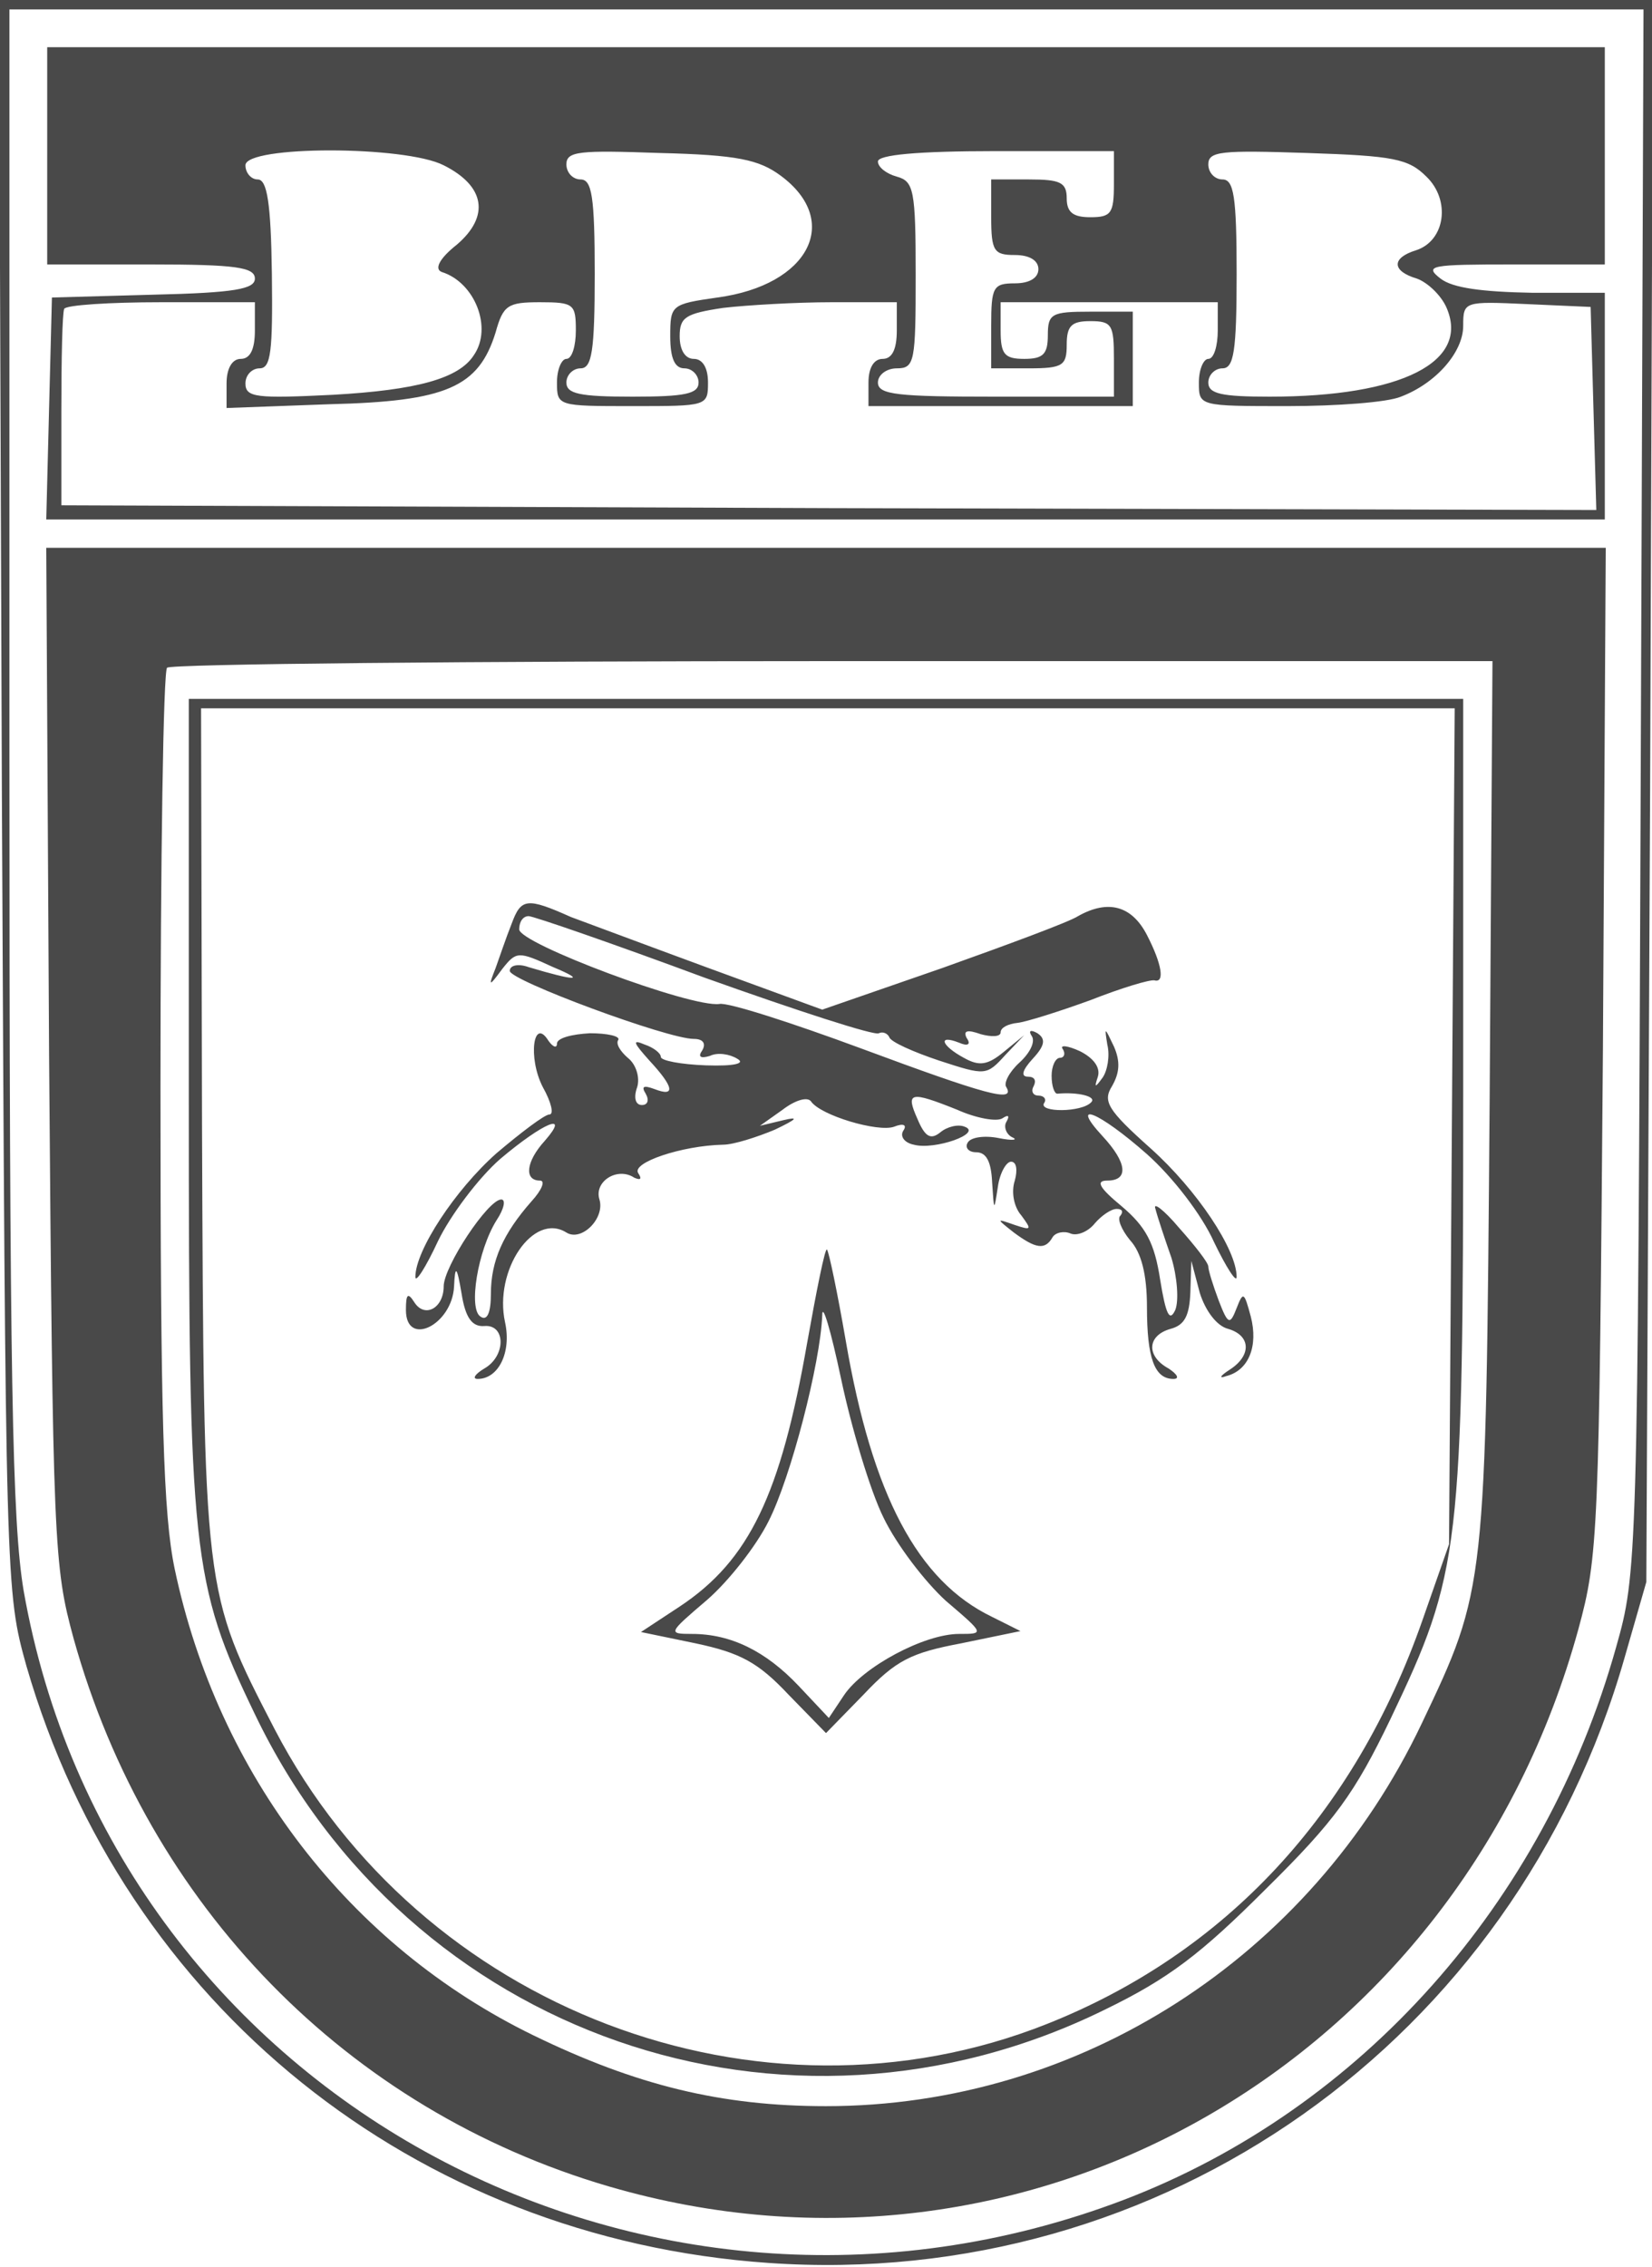 <?xml version="1.0" standalone="no"?>
<!DOCTYPE svg PUBLIC "-//W3C//DTD SVG 20010904//EN"
 "http://www.w3.org/TR/2001/REC-SVG-20010904/DTD/svg10.dtd">
<svg version="1.0" xmlns="http://www.w3.org/2000/svg"
 width="175pt" height="240pt" viewBox="0 0 175 240"
 preserveAspectRatio="xMidYMid meet">
<g transform="translate(0,240) scale(0.1,-0.1)" fill="#494949" stroke="none">
<path d="M2 1558 c4 -841 4 -843 26 -922 104 -359 411 -606 786 -632 417 -29
791 235 907 641 l23 80 4 838 3 837 -876 0 -876 0 3 -842z m1736 5 c-3 -822
-4 -829 -26 -907 -76 -271 -270 -489 -521 -585 -512 -195 -1073 115 -1166 645
-12 72 -15 219 -15 880 l0 794 865 0 866 0 -3 -827z"/>
<path d="M50 2235 l0 -115 110 0 c90 0 110 -3 110 -15 0 -11 -21 -15 -107 -17
l-108 -3 -3 -117 -3 -118 826 0 825 0 0 120 0 120 -77 0 c-53 1 -84 5 -97 15
-18 14 -10 15 77 15 l97 0 0 115 0 115 -825 0 -825 0 0 -115z m420 -10 c44
-22 49 -54 14 -84 -19 -15 -24 -26 -16 -29 35 -11 54 -59 34 -88 -16 -25 -61
-37 -149 -42 -81 -4 -93 -3 -93 12 0 9 7 16 15 16 12 0 14 18 13 100 -1 75 -5
100 -15 100 -7 0 -13 7 -13 15 0 21 169 21 210 0z m357 -11 c65 -48 30 -116
-67 -129 -49 -7 -50 -8 -50 -41 0 -24 5 -34 15 -34 8 0 15 -7 15 -15 0 -12
-14 -15 -70 -15 -56 0 -70 3 -70 15 0 8 7 15 15 15 12 0 15 18 15 100 0 82 -3
100 -15 100 -8 0 -15 7 -15 16 0 14 14 15 99 12 82 -2 105 -7 128 -24z m353
-9 c0 -31 -3 -35 -25 -35 -18 0 -25 5 -25 20 0 17 -7 20 -40 20 l-40 0 0 -40
c0 -36 3 -40 25 -40 16 0 25 -6 25 -15 0 -9 -9 -15 -25 -15 -23 0 -25 -4 -25
-45 l0 -45 40 0 c36 0 40 3 40 25 0 20 5 25 25 25 23 0 25 -4 25 -40 l0 -40
-125 0 c-104 0 -125 2 -125 15 0 8 9 15 20 15 19 0 20 7 20 99 0 90 -2 99 -20
104 -11 3 -20 10 -20 16 0 7 41 11 125 11 l125 0 0 -35z m331 8 c26 -25 20
-68 -11 -78 -26 -8 -26 -22 1 -30 11 -4 25 -17 31 -30 26 -58 -47 -95 -187
-95 -51 0 -65 3 -65 15 0 8 7 15 15 15 12 0 15 18 15 100 0 82 -3 100 -15 100
-8 0 -15 7 -15 16 0 14 14 15 105 12 91 -3 107 -6 126 -25z m-1241 -163 c0
-20 -5 -30 -15 -30 -9 0 -15 -10 -15 -26 l0 -26 109 4 c124 3 158 18 176 76 8
29 13 32 47 32 36 0 38 -2 38 -30 0 -16 -4 -30 -10 -30 -5 0 -10 -11 -10 -25
0 -25 1 -25 80 -25 79 0 80 0 80 25 0 16 -6 25 -15 25 -9 0 -15 9 -15 24 0 20
6 24 46 30 26 3 78 6 115 6 l69 0 0 -30 c0 -20 -5 -30 -15 -30 -9 0 -15 -9
-15 -25 l0 -25 140 0 140 0 0 50 0 50 -45 0 c-41 0 -45 -2 -45 -25 0 -20 -5
-25 -25 -25 -21 0 -25 5 -25 30 l0 30 115 0 115 0 0 -30 c0 -16 -4 -30 -10
-30 -5 0 -10 -11 -10 -25 0 -25 0 -25 94 -25 52 0 106 4 120 10 37 14 66 47
66 75 0 26 1 26 68 23 l67 -3 3 -108 3 -107 -813 2 -813 3 0 100 c0 55 1 103
3 108 2 4 48 7 103 7 l99 0 0 -30z"/>
<path d="M52 1283 c4 -520 5 -541 26 -618 79 -283 290 -499 567 -580 445 -130
901 131 1027 590 21 77 22 100 26 613 l3 532 -826 0 -826 0 3 -537z m1526 -50
c-4 -517 -4 -515 -72 -658 -118 -248 -363 -405 -631 -405 -111 0 -201 22 -310
75 -195 95 -334 276 -380 494 -12 58 -15 158 -15 510 0 241 3 441 7 444 3 4
321 7 705 7 l699 0 -3 -467z"/>
<path d="M200 1234 c0 -479 3 -510 70 -649 163 -340 562 -479 900 -313 68 33
102 59 171 128 73 72 94 101 132 180 74 155 77 178 77 659 l0 421 -675 0 -675
0 0 -426z m1338 -26 l-3 -443 -28 -80 c-72 -206 -209 -353 -398 -428 -305
-121 -664 16 -818 312 -76 147 -75 142 -77 639 l-1 442 664 0 664 0 -3 -442z"/>
<path d="M542 1422 c-6 -15 -13 -36 -17 -47 -8 -20 -7 -20 7 -1 15 19 17 19
54 2 36 -15 24 -15 -26 0 -11 4 -20 2 -20 -4 0 -10 167 -72 195 -72 10 0 13
-5 9 -12 -5 -7 -2 -9 8 -6 8 4 21 2 29 -3 9 -5 -3 -8 -33 -7 -27 1 -48 5 -48
9 0 4 -8 10 -17 13 -14 6 -12 2 5 -17 26 -28 28 -39 5 -30 -11 4 -14 3 -9 -5
4 -7 2 -12 -4 -12 -7 0 -9 8 -5 19 3 10 -1 24 -10 31 -8 7 -13 15 -10 19 2 4
-12 7 -30 7 -19 -1 -35 -5 -35 -11 0 -5 -4 -4 -9 3 -16 26 -22 -18 -6 -49 9
-16 12 -29 7 -29 -5 0 -30 -19 -56 -41 -44 -39 -86 -103 -86 -131 0 -7 11 10
24 38 13 27 43 67 66 87 45 38 75 51 47 19 -20 -22 -22 -42 -5 -42 6 0 2 -10
-9 -22 -30 -34 -43 -63 -43 -98 0 -20 -4 -29 -11 -24 -13 8 -3 70 17 102 8 12
10 22 5 22 -14 0 -61 -71 -61 -92 0 -23 -20 -34 -31 -17 -7 11 -9 9 -9 -8 0
-40 49 -16 51 25 1 23 3 22 8 -8 4 -25 11 -35 24 -34 23 2 23 -32 0 -45 -10
-6 -13 -11 -7 -11 22 0 36 28 29 60 -12 55 30 117 65 95 16 -10 41 15 35 35
-6 19 19 35 37 23 7 -3 8 -1 4 5 -7 11 46 29 90 30 11 0 36 8 55 16 23 11 26
14 9 10 l-25 -6 24 17 c13 10 26 14 30 9 10 -15 71 -33 88 -27 10 4 14 2 10
-4 -4 -6 1 -13 11 -15 22 -6 73 12 54 19 -7 3 -19 0 -26 -6 -10 -8 -16 -5 -24
14 -13 29 -8 30 42 10 20 -9 42 -13 48 -9 6 4 8 3 4 -4 -3 -5 0 -13 6 -16 7
-3 1 -4 -14 -1 -15 3 -30 1 -33 -5 -3 -5 1 -10 9 -10 11 0 16 -10 17 -32 2
-31 2 -31 6 -5 2 15 9 27 14 27 6 0 7 -9 4 -20 -4 -12 -1 -28 7 -37 11 -15 11
-16 -7 -10 -20 7 -20 7 -1 -8 23 -17 33 -19 41 -5 3 5 12 7 19 4 7 -3 19 2 26
11 7 8 17 15 23 15 6 0 7 -3 4 -7 -4 -3 1 -15 10 -26 12 -13 18 -36 18 -71 0
-54 8 -76 28 -76 7 0 4 5 -5 11 -24 13 -23 35 2 42 15 4 20 14 21 39 l1 33 9
-34 c6 -19 18 -35 30 -38 24 -7 25 -28 2 -43 -11 -7 -12 -10 -4 -7 24 6 34 32
26 63 -7 26 -8 27 -15 9 -7 -18 -9 -18 -19 8 -6 16 -11 32 -11 36 0 4 -14 22
-31 41 -16 19 -28 28 -25 20 2 -8 10 -32 17 -52 6 -20 8 -45 4 -55 -6 -13 -10
-5 -16 32 -6 39 -15 56 -41 78 -23 19 -28 27 -15 27 23 0 21 19 -5 47 -36 39
-4 26 47 -19 27 -24 58 -64 71 -93 13 -27 24 -44 24 -37 0 29 -42 92 -91 136
-46 41 -51 50 -41 66 8 14 9 26 2 42 -10 21 -10 21 -7 2 3 -12 0 -28 -5 -35
-8 -11 -9 -11 -5 1 3 10 -5 20 -19 27 -13 6 -22 7 -18 2 3 -5 1 -9 -3 -9 -5 0
-9 -9 -9 -19 0 -11 3 -19 6 -19 22 2 42 -3 36 -9 -10 -11 -56 -11 -50 -1 3 4
0 8 -6 8 -6 0 -8 5 -5 10 3 6 1 10 -6 10 -8 0 -6 7 5 19 13 14 14 21 5 27 -7
4 -10 3 -6 -3 4 -6 -2 -18 -13 -28 -11 -10 -17 -22 -14 -26 10 -17 -22 -8
-154 41 -73 27 -141 49 -150 47 -30 -4 -212 64 -212 79 0 8 4 14 10 14 5 0 89
-29 186 -65 98 -35 181 -62 185 -59 4 2 9 0 11 -4 1 -5 26 -16 53 -25 49 -16
50 -16 70 6 l20 21 -22 -18 c-17 -14 -26 -15 -42 -6 -24 13 -28 25 -5 16 9 -4
13 -2 8 5 -4 8 1 9 15 4 11 -3 21 -3 21 2 0 5 8 9 18 10 9 1 44 12 77 24 33
13 63 22 68 21 11 -3 8 17 -8 48 -16 31 -41 38 -73 20 -9 -6 -74 -30 -144 -55
l-127 -44 -123 45 c-68 25 -132 49 -143 53 -47 21 -53 20 -63 -7z"/>
<path d="M855 978 c-28 -160 -61 -230 -135 -279 l-41 -27 58 -12 c47 -10 66
-20 98 -54 l40 -41 40 41 c34 36 50 44 103 54 l63 13 -30 15 c-79 38 -127 129
-155 292 -9 52 -18 95 -20 97 -2 2 -11 -43 -21 -99z m81 -185 c14 -29 44 -68
66 -88 41 -35 41 -35 14 -35 -37 0 -102 -35 -122 -65 l-16 -24 -32 34 c-35 37
-72 55 -113 55 -26 0 -25 1 16 36 23 20 52 57 65 83 24 47 55 168 57 218 0 15
9 -15 20 -67 11 -52 31 -119 45 -147z"/>
</g>
</svg>
